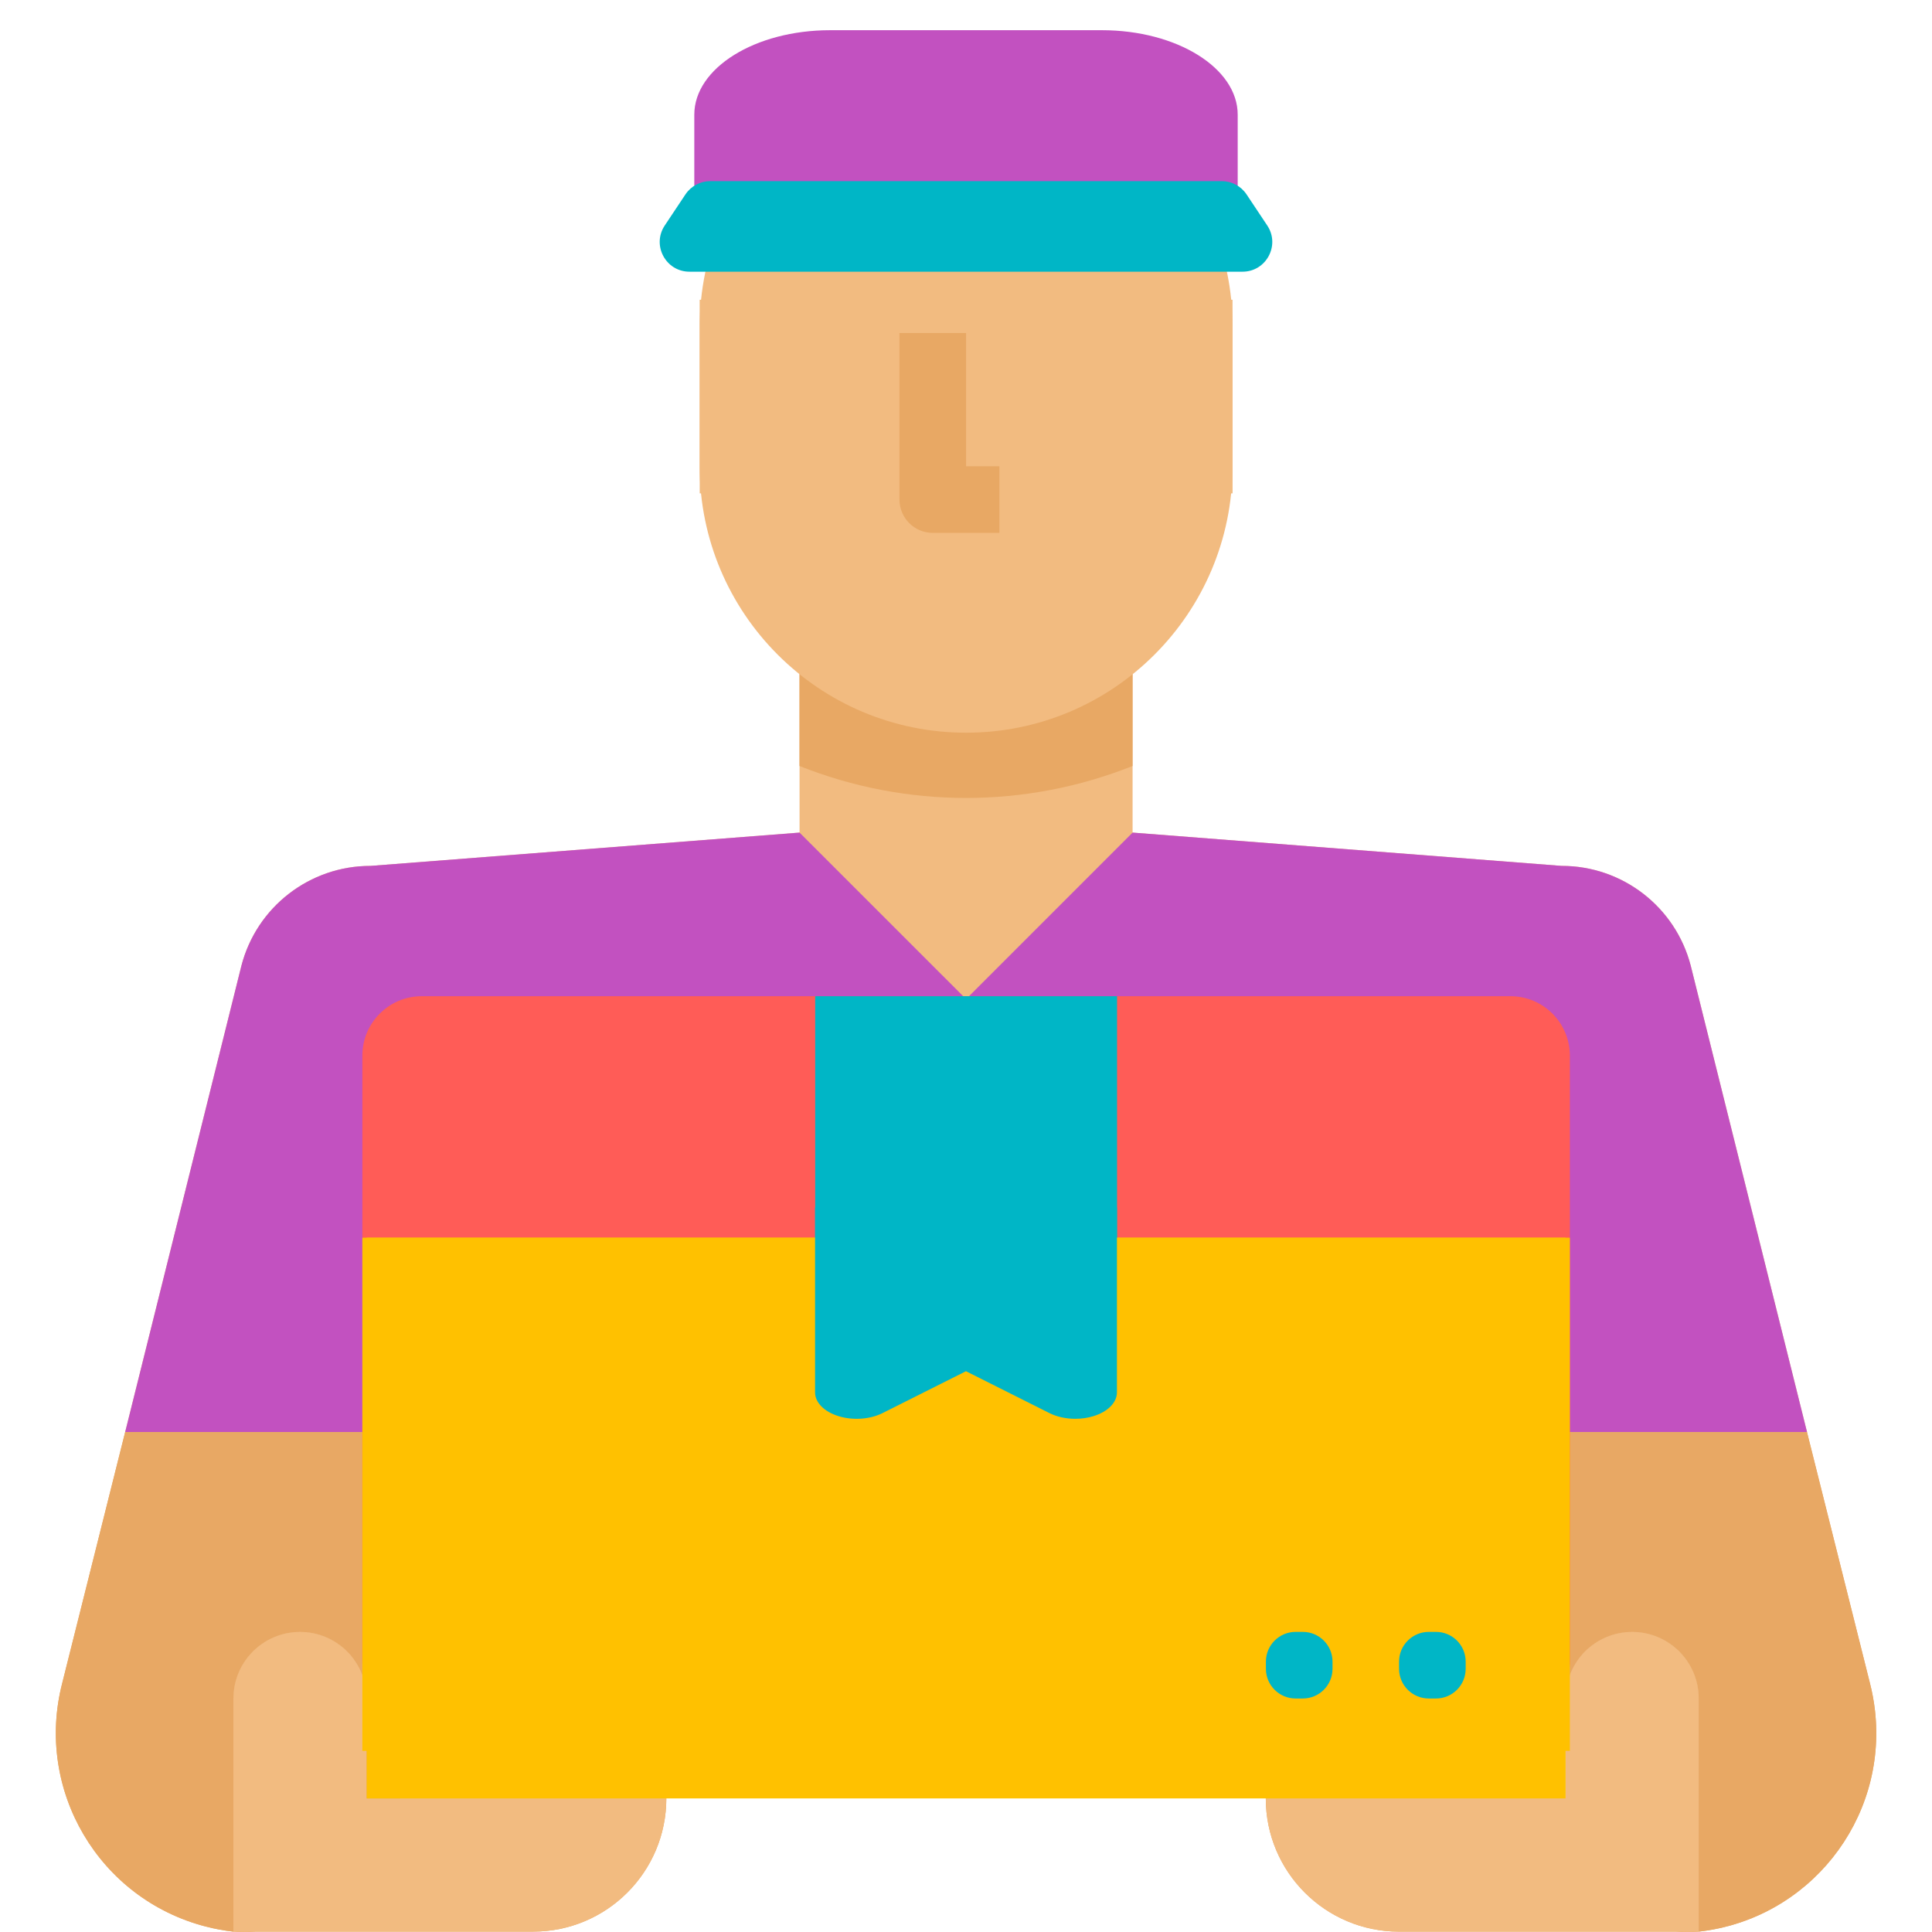 <svg width="65" height="65" viewBox="0 0 65 65" fill="none" xmlns="http://www.w3.org/2000/svg">
<g clip-path="url(#clip0)">
<path d="M56.884 32.494C56.372 30.512 54.584 29.129 52.537 29.132L38.105 28.012V22.409H26.9V28.012L12.469 29.132C10.422 29.129 8.633 30.512 8.121 32.494L4.211 48.18H60.795L56.884 32.494Z" fill="#F2BB80"/>
<path d="M12.334 60.505V57.144C12.334 55.906 11.331 54.903 10.092 54.903C8.854 54.903 7.852 55.906 7.852 57.144V64.987C8.105 65.004 8.36 65.004 8.614 64.987H17.936C20.411 64.987 22.418 62.981 22.418 60.505H12.334V60.505Z" fill="#E8A864"/>
<path d="M54.911 54.903C53.673 54.903 52.67 55.906 52.67 57.144V60.506H42.586C42.586 62.981 44.593 64.988 47.068 64.988H56.39C56.644 65.004 56.899 65.004 57.152 64.988V57.144C57.152 55.906 56.149 54.903 54.911 54.903Z" fill="#E8A864"/>
<path d="M13.455 60.506L15.696 48.18H4.211L2.093 56.629C1.167 60.224 3.33 63.891 6.926 64.817C7.231 64.896 7.54 64.953 7.852 64.987V57.144C7.852 55.906 8.855 54.903 10.094 54.903C11.332 54.903 12.334 55.906 12.334 57.144V60.506H13.455V60.506Z" fill="#E8A864"/>
<path d="M62.912 56.629L60.794 48.181H50.43L52.671 57.144C52.671 55.906 53.673 54.903 54.912 54.903C56.15 54.903 57.153 55.906 57.153 57.144V64.987C60.842 64.573 63.497 61.245 63.082 57.555C63.047 57.243 62.99 56.934 62.912 56.629Z" fill="#E8A864"/>
<path d="M38.103 25.771C34.507 27.205 30.495 27.205 26.898 25.771V22.41H38.103V25.771Z" fill="#E8A864"/>
<path d="M56.884 32.494C56.372 30.512 54.584 29.129 52.537 29.132L38.105 28.012L32.503 33.614L26.9 28.012L12.469 29.132C10.421 29.129 8.633 30.512 8.121 32.494L4.211 48.18H60.795L56.884 32.494Z" fill="#C251C0"/>
<path d="M12.334 57.144C12.334 55.906 11.331 54.903 10.092 54.903C8.854 54.903 7.852 55.906 7.852 57.144V64.987C8.105 65.004 8.36 65.004 8.614 64.987H17.936C20.411 64.987 22.418 62.981 22.418 60.505H12.334V57.144Z" fill="#F2BB80"/>
<path d="M54.911 54.903C53.673 54.903 52.67 55.906 52.67 57.144V60.506H42.586C42.586 62.981 44.593 64.988 47.068 64.988H56.39C56.644 65.004 56.899 65.004 57.152 64.988V57.144C57.152 55.906 56.149 54.903 54.911 54.903Z" fill="#F2BB80"/>
<path d="M2.093 56.629C1.167 60.224 3.33 63.891 6.926 64.817C7.231 64.896 7.54 64.953 7.852 64.988V57.144C7.852 55.906 8.855 54.903 10.094 54.903C11.332 54.903 12.334 55.906 12.334 57.144V60.506H13.455L15.696 48.181H4.211L2.093 56.629Z" fill="#E8A864"/>
<path d="M62.912 56.629L60.794 48.181H50.43L52.671 57.144C52.671 55.906 53.673 54.903 54.912 54.903C56.15 54.903 57.153 55.906 57.153 57.144V64.987C60.842 64.573 63.497 61.245 63.082 57.555C63.047 57.243 62.99 56.934 62.912 56.629Z" fill="#E8A864"/>
<path d="M50.816 33.516H14.191C13.087 33.516 12.191 34.411 12.191 35.516V55.891C12.191 56.995 13.087 57.891 14.191 57.891H50.816C51.921 57.891 52.816 56.995 52.816 55.891V35.516C52.816 34.411 51.921 33.516 50.816 33.516Z" fill="#FF5C57"/>
<path d="M52.816 41.641H12.191V58.906H52.816V41.641Z" fill="#FFC100"/>
<path d="M52.673 41.641H12.336V60.506H52.673V41.641Z" fill="#FFC100"/>
<path d="M23.539 10.084V15.687C23.539 20.637 27.553 24.651 32.503 24.651C37.453 24.651 41.467 20.637 41.467 15.687V10.084H23.539Z" fill="#F2BB80"/>
<path d="M41.469 16.598L41.469 10.995C41.469 6.045 37.455 2.031 32.505 2.031C27.555 2.031 23.541 6.045 23.541 10.995L23.541 16.598L41.469 16.598Z" fill="#F2BB80"/>
<path d="M33.623 17.928H31.382C30.764 17.928 30.262 17.426 30.262 16.807V11.205H32.503V15.687H33.623V17.928Z" fill="#E8A864"/>
<path d="M48.311 54.903H48.07C47.518 54.903 47.07 55.351 47.07 55.903V56.144C47.07 56.697 47.518 57.144 48.07 57.144H48.311C48.864 57.144 49.311 56.697 49.311 56.144V55.903C49.311 55.351 48.864 54.903 48.311 54.903Z" fill="#00B6C6"/>
<path d="M43.831 54.903H43.59C43.038 54.903 42.59 55.351 42.59 55.903V56.144C42.59 56.697 43.038 57.144 43.59 57.144H43.831C44.383 57.144 44.831 56.697 44.831 56.144V55.903C44.831 55.351 44.383 54.903 43.831 54.903Z" fill="#00B6C6"/>
<path d="M37.582 33.516H27.426V41.641H37.582V33.516Z" fill="#00B6C6"/>
<path d="M27.93 1.016H37.07C39.594 1.016 41.641 2.289 41.641 3.859V8.125H23.359V3.859C23.359 2.289 25.406 1.016 27.93 1.016Z" fill="#C251C0"/>
<path d="M22.365 7.586L23.062 6.539C23.248 6.261 23.56 6.094 23.895 6.094H41.105C41.44 6.094 41.752 6.261 41.938 6.539L42.635 7.586C43.078 8.25 42.602 9.141 41.803 9.141H23.197C22.398 9.141 21.922 8.25 22.365 7.586Z" fill="#00B6C6"/>
<path d="M27.422 40.625V46.846C27.422 47.186 27.729 47.497 28.212 47.645C28.695 47.794 29.269 47.754 29.69 47.543L32.499 46.133L35.309 47.543C35.562 47.669 35.868 47.734 36.178 47.734C36.386 47.734 36.594 47.705 36.788 47.645C37.271 47.497 37.578 47.186 37.578 46.846V40.625H27.422Z" fill="#00B6C6"/>
</g>
<defs>
<clipPath id="clip0">
<rect width="65" height="65" fill="white"/>
</clipPath>
</defs>
</svg>
